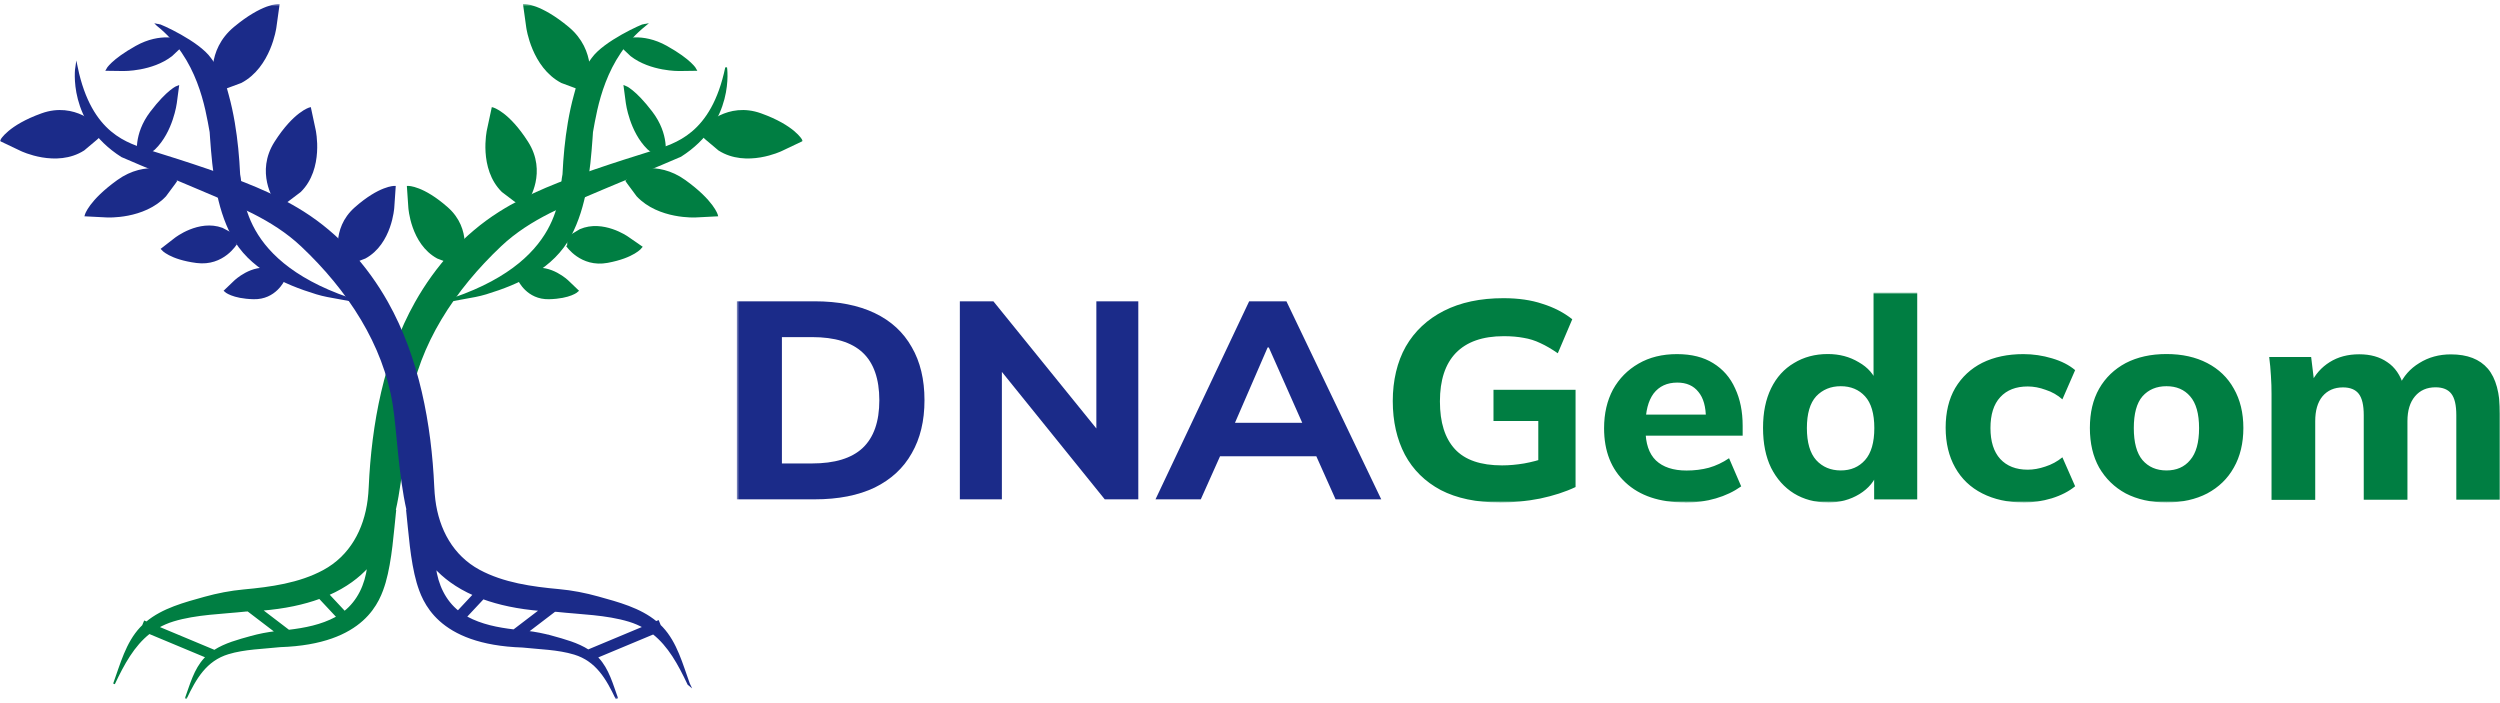 <svg width="1006" height="283" viewBox="0 0 1006 283" fill="none" xmlns="http://www.w3.org/2000/svg">
<mask id="mask0_1_3" style="mask-type:luminance" maskUnits="userSpaceOnUse" x="0" y="1" width="323" height="281">
<path d="M322.979 1.66H0V281.341H322.979V1.66Z" fill="white"/>
</mask>
<g mask="url(#mask0_1_3)">
<path d="M250.441 16.317C250.441 16.317 258.236 13.379 268.103 18.896C277.971 24.414 279.799 27.993 279.799 27.993L273.303 28.081C273.303 28.081 261.911 28.282 254.064 22.203C250.346 18.756 249.753 18.089 249.753 18.089" fill="#007E42"/>
<path d="M250.441 16.317C250.441 16.317 258.236 13.379 268.103 18.896C277.971 24.414 279.799 27.993 279.799 27.993L273.303 28.081C273.303 28.081 261.911 28.282 254.064 22.203C250.346 18.756 249.753 18.089 249.753 18.089" stroke="#007E42" stroke-miterlimit="10"/>
<path d="M267.223 62.493C267.223 62.493 268.974 54.291 262.111 45.265C255.248 36.239 251.468 34.941 251.468 34.941L252.331 41.432C252.331 41.432 253.793 52.818 260.917 59.747C264.846 62.949 265.586 63.449 265.586 63.449" fill="#007E42"/>
<path d="M267.223 62.493C267.223 62.493 268.974 54.291 262.111 45.265C255.248 36.239 251.468 34.941 251.468 34.941L252.331 41.432C252.331 41.432 253.793 52.818 260.917 59.747C264.846 62.949 265.586 63.449 265.586 63.449" stroke="#007E42" stroke-miterlimit="10"/>
<path d="M236.558 33.44C236.558 33.44 239.719 20.555 228.519 11.23C217.302 1.906 211.022 2.099 211.022 2.099L212.268 11.055C212.268 11.055 214.384 26.791 226.09 32.932C232.56 35.414 233.78 35.73 233.78 35.73" fill="#007E42"/>
<path d="M236.558 33.44C236.558 33.44 239.719 20.555 228.519 11.23C217.302 1.906 211.022 2.099 211.022 2.099L212.268 11.055C212.268 11.055 214.384 26.791 226.09 32.932C232.56 35.414 233.78 35.73 233.78 35.73" stroke="#007E42" stroke-miterlimit="10"/>
<path d="M253.36 69.642C253.36 69.642 264.15 64.695 275.517 72.879C286.882 81.062 288.363 86.571 288.363 86.571L279.949 87.001C279.949 87.001 265.196 87.835 256.574 78.677C252.628 73.458 252.019 72.449 252.019 72.449" fill="#007E42"/>
<path d="M253.36 69.642C253.36 69.642 264.15 64.695 275.517 72.879C286.882 81.062 288.363 86.571 288.363 86.571L279.949 87.001C279.949 87.001 265.196 87.835 256.574 78.677C252.628 73.458 252.019 72.449 252.019 72.449" stroke="#007E42" stroke-miterlimit="10"/>
<path d="M283.744 51.169C283.744 51.169 292.792 41.3 306.1 46.081C319.407 50.861 322.378 56.511 322.378 56.511L314.356 60.326C314.356 60.326 300.317 67.098 289.396 60.133C284.11 55.782 283.239 54.879 283.239 54.879" fill="#007E42"/>
<path d="M283.744 51.169C283.744 51.169 292.792 41.3 306.1 46.081C319.407 50.861 322.378 56.511 322.378 56.511L314.356 60.326C314.356 60.326 300.317 67.098 289.396 60.133C284.11 55.782 283.239 54.879 283.239 54.879" stroke="#007E42" stroke-miterlimit="10"/>
<path d="M208.943 112.658C208.943 112.658 212.305 120.106 220.901 119.904C229.496 119.703 232.292 117.009 232.292 117.009L228.381 113.264C228.381 113.264 221.545 106.641 213.907 108.571C210.023 110.071 209.352 110.422 209.352 110.422" fill="#007E42"/>
<path d="M208.943 112.658C208.943 112.658 212.305 120.106 220.901 119.904C229.496 119.703 232.292 117.009 232.292 117.009L228.381 113.264C228.381 113.264 221.545 106.641 213.907 108.571C210.023 110.071 209.352 110.422 209.352 110.422" stroke="#007E42" stroke-miterlimit="10"/>
<path d="M228.223 98.72C228.223 98.72 233.841 107.246 244.422 105.282C255.004 103.317 257.921 99.422 257.921 99.422L252.347 95.571C252.347 95.571 242.602 88.764 233.545 92.668C229.042 95.299 228.284 95.869 228.284 95.869" fill="#007E42"/>
<path d="M228.223 98.72C228.223 98.72 233.841 107.246 244.422 105.282C255.004 103.317 257.921 99.422 257.921 99.422L252.347 95.571C252.347 95.571 242.602 88.764 233.545 92.668C229.042 95.299 228.284 95.869 228.284 95.869" stroke="#007E42" stroke-miterlimit="10"/>
<path d="M185.81 104.115C185.81 104.115 189.607 92.386 179.853 83.782C170.089 75.177 164.255 75.308 164.255 75.308L164.812 83.492C164.812 83.492 165.709 97.87 176.151 103.571C181.986 105.895 183.093 106.185 183.093 106.185" fill="#007E42"/>
<path d="M185.81 104.115C185.81 104.115 189.607 92.386 179.853 83.782C170.089 75.177 164.255 75.308 164.255 75.308L164.812 83.492C164.812 83.492 165.709 97.87 176.151 103.571C181.986 105.895 183.093 106.185 183.093 106.185" stroke="#007E42" stroke-miterlimit="10"/>
<path d="M212.225 80.387C212.225 80.387 219.706 69.265 212.068 57.309C204.431 45.344 198.282 43.712 198.282 43.712L196.417 52.44C196.417 52.44 193.064 67.756 202.279 76.879C207.687 81.071 208.759 81.721 208.759 81.721" fill="#007E42"/>
<path d="M212.225 80.387C212.225 80.387 219.706 69.265 212.068 57.309C204.431 45.344 198.282 43.712 198.282 43.712L196.417 52.44C196.417 52.44 193.064 67.756 202.279 76.879C207.687 81.071 208.759 81.721 208.759 81.721" stroke="#007E42" stroke-miterlimit="10"/>
<path d="M259.579 9.976C258.577 10.064 243.222 16.958 238.493 23.634C236.944 25.827 235.184 27.976 233.991 30.397C232.798 32.818 232.162 35.633 231.43 38.291C230.42 41.949 229.628 45.66 228.992 49.405C227.825 56.273 227.172 63.221 226.85 70.177C225.186 77.264 228.261 106.378 178.183 121.702C183.765 119.992 189.87 119.676 195.54 117.948C208.804 113.895 222.452 107.659 229.305 94.817C235.576 83.063 236.996 68.695 237.945 55.633C238.006 54.791 238.067 53.949 238.119 53.098C239.87 43.449 242.9 23.256 259.57 9.985L259.579 9.976Z" fill="#007E42" stroke="#007E42" stroke-miterlimit="10"/>
<path d="M292.202 27.151C286.523 54.44 271.561 58.08 262.782 60.94C255.04 63.352 247.306 65.8 239.633 68.431C226.421 72.966 212.904 78.019 201.034 85.528C186.925 94.448 175.49 107.22 167.303 121.781C154.814 143.991 149.85 170.763 148.727 196.087C148.649 197.79 148.518 199.482 148.301 201.175C146.785 213.193 141.054 223.868 130.255 229.701C120.474 234.99 108.908 236.561 98.074 237.552C92.814 238.035 87.476 239.078 82.39 240.49C74.386 242.719 65.528 245.025 58.997 250.482L58.213 250.157L57.533 251.797C57.246 252.078 56.95 252.358 56.671 252.657C50.941 258.762 48.737 267.289 45.881 275.174C49.687 267.139 53.684 259.754 60.068 254.727L83.13 264.358C82.903 264.578 82.686 264.789 82.468 265.017C78.366 269.393 76.789 275.49 74.734 281.148C78.627 272.937 82.782 265.657 91.804 262.911C98.44 260.894 105.878 260.797 112.715 260.051C146.907 258.938 152.638 241.622 154.832 234.359C157.402 225.447 158.142 213.745 159.048 205.43C158.986 205.403 158.934 205.368 158.873 205.342C162.192 190.85 162.828 172.912 164.456 162.816C166.363 150.605 170.988 138.974 177.293 128.412C183.851 117.43 192.169 107.554 201.443 98.799C213.262 87.65 228.146 82.072 242.856 75.791C253.167 71.387 263.583 67.221 273.878 62.747C295.555 48.975 292.202 27.142 292.202 27.142V27.151ZM86.291 261.885L63.543 252.385C65.407 251.315 67.453 250.411 69.726 249.718C78.993 246.903 89.374 246.762 98.92 245.727C99.216 245.718 99.503 245.701 99.799 245.692L111.104 254.323C107.672 254.701 104.206 255.385 100.888 256.315C95.993 257.675 90.654 259.078 86.282 261.894L86.291 261.885ZM116.172 253.789L105.163 245.385C114.604 244.631 122.304 242.92 128.6 240.613L135.742 248.253C135.55 248.367 135.367 248.481 135.176 248.586C129.376 251.718 122.695 253.026 116.172 253.789ZM138.668 246.254L132.084 239.209C139.286 236.061 144.416 232.078 148.117 227.973C148.117 228.025 148.108 228.087 148.1 228.139C147.194 235.341 144.164 241.859 138.668 246.245V246.254Z" fill="#007E42" stroke="#007E42" stroke-width="0.72" stroke-miterlimit="10"/>
<path d="M72.541 16.317C72.541 16.317 64.747 13.379 54.879 18.896C45.012 24.414 43.183 27.993 43.183 27.993L49.68 28.081C49.68 28.081 61.072 28.282 68.918 22.203C72.637 18.756 73.23 18.089 73.23 18.089" fill="#1B2B89"/>
<path d="M72.541 16.317C72.541 16.317 64.747 13.379 54.879 18.896C45.012 24.414 43.183 27.993 43.183 27.993L49.68 28.081C49.68 28.081 61.072 28.282 68.918 22.203C72.637 18.756 73.23 18.089 73.23 18.089" stroke="#1B2B89" stroke-miterlimit="10"/>
<path d="M55.758 62.493C55.758 62.493 54.008 54.291 60.87 45.265C67.733 36.239 71.513 34.941 71.513 34.941L70.651 41.432C70.651 41.432 69.188 52.818 62.063 59.747C58.136 62.949 57.395 63.449 57.395 63.449" fill="#1B2B89"/>
<path d="M55.758 62.493C55.758 62.493 54.008 54.291 60.87 45.265C67.733 36.239 71.513 34.941 71.513 34.941L70.651 41.432C70.651 41.432 69.188 52.818 62.063 59.747C58.136 62.949 57.395 63.449 57.395 63.449" stroke="#1B2B89" stroke-miterlimit="10"/>
<path d="M86.421 33.44C86.421 33.44 83.26 20.555 94.459 11.23C105.668 1.906 111.956 2.099 111.956 2.099L110.711 11.055C110.711 11.055 108.594 26.791 96.889 32.932C90.418 35.414 89.199 35.73 89.199 35.73" fill="#1B2B89"/>
<path d="M86.421 33.44C86.421 33.44 83.26 20.555 94.459 11.23C105.668 1.906 111.956 2.099 111.956 2.099L110.711 11.055C110.711 11.055 108.594 26.791 96.889 32.932C90.418 35.414 89.199 35.73 89.199 35.73" stroke="#1B2B89" stroke-miterlimit="10"/>
<path d="M69.621 69.642C69.621 69.642 58.83 64.695 47.464 72.879C36.099 81.062 34.618 86.571 34.618 86.571L43.032 87.001C43.032 87.001 57.785 87.835 66.407 78.677C70.352 73.458 70.962 72.449 70.962 72.449" fill="#1B2B89"/>
<path d="M69.621 69.642C69.621 69.642 58.83 64.695 47.464 72.879C36.099 81.062 34.618 86.571 34.618 86.571L43.032 87.001C43.032 87.001 57.785 87.835 66.407 78.677C70.352 73.458 70.962 72.449 70.962 72.449" stroke="#1B2B89" stroke-miterlimit="10"/>
<path d="M39.227 51.169C39.227 51.169 30.178 41.3 16.871 46.081C3.581 50.853 0.602 56.511 0.602 56.511L8.623 60.326C8.623 60.326 22.662 67.098 33.584 60.133C38.87 55.782 39.741 54.879 39.741 54.879" fill="#1B2B89"/>
<path d="M39.227 51.169C39.227 51.169 30.178 41.3 16.871 46.081C3.581 50.853 0.602 56.511 0.602 56.511L8.623 60.326C8.623 60.326 22.662 67.098 33.584 60.133C38.87 55.782 39.741 54.879 39.741 54.879" stroke="#1B2B89" stroke-miterlimit="10"/>
<path d="M114.037 112.658C114.037 112.658 110.675 120.106 102.08 119.904C93.483 119.703 90.688 117.009 90.688 117.009L94.598 113.264C94.598 113.264 101.435 106.641 109.073 108.571C112.957 110.071 113.628 110.422 113.628 110.422" fill="#1B2B89"/>
<path d="M114.037 112.658C114.037 112.658 110.675 120.106 102.08 119.904C93.483 119.703 90.688 117.009 90.688 117.009L94.598 113.264C94.598 113.264 101.435 106.641 109.073 108.571C112.957 110.071 113.628 110.422 113.628 110.422" stroke="#1B2B89" stroke-miterlimit="10"/>
<path d="M94.966 97.905C94.966 97.905 89.811 106.729 79.142 105.335C68.474 103.948 65.347 100.221 65.347 100.221L70.703 96.071C70.703 96.071 80.074 88.738 89.323 92.141C93.956 94.519 94.749 95.054 94.749 95.054" fill="#1B2B89"/>
<path d="M94.966 97.905C94.966 97.905 89.811 106.729 79.142 105.335C68.474 103.948 65.347 100.221 65.347 100.221L70.703 96.071C70.703 96.071 80.074 88.738 89.323 92.141C93.956 94.519 94.749 95.054 94.749 95.054" stroke="#1B2B89" stroke-miterlimit="10"/>
<path d="M137.162 104.115C137.162 104.115 133.364 92.386 143.119 83.782C152.881 75.177 158.717 75.308 158.717 75.308L158.159 83.492C158.159 83.492 157.262 97.87 146.82 103.571C140.984 105.895 139.879 106.185 139.879 106.185" fill="#1B2B89"/>
<path d="M137.162 104.115C137.162 104.115 133.364 92.386 143.119 83.782C152.881 75.177 158.717 75.308 158.717 75.308L158.159 83.492C158.159 83.492 157.262 97.87 146.82 103.571C140.984 105.895 139.879 106.185 139.879 106.185" stroke="#1B2B89" stroke-miterlimit="10"/>
<path d="M110.748 80.387C110.748 80.387 103.266 69.265 110.904 57.309C118.542 45.344 124.69 43.712 124.69 43.712L126.554 52.44C126.554 52.44 129.907 67.756 120.693 76.879C115.284 81.071 114.213 81.721 114.213 81.721" fill="#1B2B89"/>
<path d="M110.748 80.387C110.748 80.387 103.266 69.265 110.904 57.309C118.542 45.344 124.69 43.712 124.69 43.712L126.554 52.44C126.554 52.44 129.907 67.756 120.693 76.879C115.284 81.071 114.213 81.721 114.213 81.721" stroke="#1B2B89" stroke-miterlimit="10"/>
<path d="M63.402 9.976C64.403 10.064 79.758 16.958 84.487 23.634C86.037 25.827 87.796 27.976 88.99 30.397C90.182 32.818 90.818 35.633 91.55 38.291C92.56 41.949 93.353 45.66 93.989 49.405C95.155 56.273 95.808 63.221 96.131 70.177C97.795 77.264 94.72 106.378 144.797 121.702C139.215 119.992 133.11 119.676 127.44 117.948C114.176 113.895 100.529 107.659 93.675 94.817C87.404 83.063 85.985 68.695 85.035 55.633C84.975 54.791 84.914 53.949 84.861 53.098C83.111 43.449 80.08 23.256 63.41 9.985L63.402 9.976Z" fill="#1B2B89" stroke="#1B2B89" stroke-miterlimit="10"/>
<path d="M277.093 275.183C274.227 267.289 272.025 258.771 266.303 252.666C266.024 252.367 265.728 252.087 265.44 251.806L264.769 250.166L263.986 250.491C257.454 245.025 248.597 242.727 240.593 240.499C235.498 239.078 230.168 238.035 224.908 237.561C214.082 236.569 202.517 234.99 192.728 229.71C181.929 223.876 176.198 213.202 174.682 201.184C174.473 199.5 174.334 197.798 174.255 196.096C173.141 170.772 168.176 144.001 155.679 121.79C147.493 107.238 136.057 94.466 121.948 85.536C110.078 78.028 96.561 72.975 83.35 68.44C75.677 65.809 67.943 63.352 60.2 60.949C51.43 58.089 36.459 54.449 30.781 27.16C30.781 27.16 27.428 48.993 49.105 62.765C59.391 67.238 69.807 71.396 80.127 75.808C94.837 82.097 109.721 87.668 121.539 98.817C130.814 107.563 139.131 117.448 145.689 128.43C151.995 138.992 156.62 150.623 158.527 162.833C160.155 172.93 160.791 190.877 164.109 205.359C164.049 205.386 163.996 205.421 163.935 205.447C164.841 213.763 165.572 225.464 168.15 234.377C170.345 241.64 176.076 258.947 210.268 260.069C217.105 260.806 224.542 260.911 231.179 262.929C240.201 265.666 244.356 272.955 248.248 281.165C246.201 275.517 244.617 269.411 240.515 265.034C240.297 264.806 240.079 264.595 239.853 264.376L262.915 254.744C269.298 259.771 273.296 267.157 277.102 275.192L277.093 275.183ZM174.883 228.149C174.883 228.096 174.874 228.035 174.866 227.982C178.567 232.087 183.688 236.07 190.899 239.218L184.315 246.263C178.819 241.877 175.788 235.35 174.883 228.157V228.149ZM187.241 248.245L194.383 240.605C200.679 242.912 208.378 244.622 217.818 245.376L206.81 253.78C200.287 253.017 193.607 251.71 187.807 248.569C187.615 248.464 187.432 248.35 187.241 248.236V248.245ZM222.086 256.306C218.768 255.385 215.311 254.701 211.87 254.315L223.175 245.684C223.471 245.692 223.758 245.709 224.054 245.718C233.6 246.753 243.981 246.894 253.248 249.709C255.521 250.402 257.568 251.306 259.431 252.376L236.683 261.876C232.311 259.061 226.972 257.666 222.078 256.298L222.086 256.306Z" fill="#1B2B89" stroke="#1B2B89" stroke-miterlimit="10"/>
</g>
<mask id="mask1_1_3" style="mask-type:luminance" maskUnits="userSpaceOnUse" x="296" y="117" width="710" height="86">
<path d="M1006 117.754H296.505V202.186H1006V117.754Z" fill="white"/>
</mask>
<g mask="url(#mask1_1_3)">
<path d="M296.505 200.966V121.245H327.79C337.346 121.245 345.402 122.838 351.994 125.991C358.585 129.143 363.538 133.718 366.887 139.684C370.304 145.548 372.013 152.7 372.013 161.038C372.013 169.376 370.304 176.46 366.887 182.391C363.538 188.357 358.585 192.932 351.994 196.187C345.402 199.339 337.346 200.932 327.79 200.932H296.505V200.966ZM314.641 186.493H326.743C335.881 186.493 342.682 184.425 347.111 180.29C351.61 176.054 353.843 169.647 353.843 161.071C353.843 152.497 351.575 145.988 347.111 141.853C342.682 137.718 335.916 135.651 326.743 135.651H314.641V186.527V186.493ZM386.242 200.966V121.245H399.74L444.312 176.29H441.173V121.245H458.054V200.932H444.556L400.123 145.887H403.158V200.932H386.277L386.242 200.966ZM464.959 200.966L502.661 121.245H517.658L555.812 200.932H537.433L527.528 178.765L534.643 183.612H485.885L493.105 178.765L483.2 200.932H464.924L464.959 200.966ZM510.09 139.82L495.092 174.426L491.953 170.122H528.609L525.924 174.426L510.577 139.82H510.125H510.09Z" fill="#1B2B89"/>
<path d="M603.49 202.186C594.108 202.186 586.19 200.525 579.773 197.203C573.426 193.814 568.613 189.069 565.335 182.968C562.091 176.799 560.451 169.579 560.451 161.377C560.451 153.174 562.196 145.616 565.683 139.447C569.241 133.278 574.367 128.465 581.029 125.075C587.69 121.686 595.677 119.991 604.989 119.991C610.953 119.991 616.185 120.737 620.684 122.262C625.252 123.686 629.263 125.753 632.681 128.465L626.857 142.158C624.38 140.429 622.044 139.074 619.882 138.091C617.719 137.04 615.452 136.328 613.15 135.956C610.814 135.515 608.163 135.278 605.128 135.278C596.584 135.278 590.167 137.549 585.807 142.056C581.552 146.497 579.424 152.971 579.424 161.512C579.424 170.054 581.448 176.358 585.459 180.73C589.504 185.103 595.816 187.272 604.432 187.272C607.291 187.272 610.256 187.002 613.29 186.493C616.324 185.95 619.289 185.171 622.253 184.12L619.01 190.899V169.409H600.979V156.869H634.006V195.983C629.891 197.949 625.113 199.475 619.707 200.627C614.337 201.678 608.965 202.22 603.524 202.22L603.49 202.186ZM678.056 202.186C667.837 202.186 659.815 199.509 654.095 194.153C648.341 188.797 645.481 181.545 645.481 172.324C645.481 166.36 646.701 161.173 649.074 156.733C651.55 152.293 654.968 148.835 659.327 146.327C663.756 143.751 668.918 142.497 674.813 142.497C680.707 142.497 685.484 143.718 689.356 146.124C693.297 148.531 696.261 151.92 698.214 156.293C700.238 160.597 701.248 165.613 701.248 171.342V175.307H659.955V166.834H688.449L686.461 168.427C686.461 163.682 685.449 160.089 683.427 157.682C681.473 155.208 678.648 153.954 674.951 153.954C670.836 153.954 667.663 155.411 665.395 158.36C663.233 161.309 662.152 165.512 662.152 171.037V172.833C662.152 178.426 663.547 182.561 666.337 185.273C669.197 187.984 673.312 189.34 678.683 189.34C681.857 189.34 684.856 188.967 687.647 188.222C690.507 187.408 693.227 186.12 695.773 184.391L700.655 195.712C697.691 197.814 694.308 199.441 690.437 200.559C686.635 201.678 682.52 202.254 678.091 202.254L678.056 202.186ZM735.498 202.186C730.37 202.186 725.837 200.966 721.896 198.559C718.024 196.153 714.955 192.729 712.688 188.256C710.526 183.815 709.445 178.46 709.445 172.189C709.445 165.919 710.526 160.699 712.688 156.259C714.851 151.818 717.92 148.429 721.896 146.09C725.837 143.684 730.37 142.464 735.498 142.464C740.171 142.464 744.287 143.548 747.949 145.751C751.68 147.853 754.157 150.734 755.412 154.326H753.913V117.754H771.49V200.966H754.157V189.781H755.656C754.436 193.543 751.924 196.56 748.228 198.83C744.496 201.101 740.276 202.22 735.532 202.22L735.498 202.186ZM740.729 189.306C744.775 189.306 748.019 187.916 750.495 185.137C752.971 182.358 754.227 178.053 754.227 172.257C754.227 166.461 752.971 162.191 750.495 159.479C748.019 156.767 744.74 155.411 740.729 155.411C736.718 155.411 733.405 156.767 730.824 159.479C728.348 162.191 727.092 166.461 727.092 172.257C727.092 178.053 728.348 182.358 730.824 185.137C733.37 187.916 736.683 189.306 740.729 189.306ZM814.211 202.186C807.936 202.186 802.425 200.966 797.682 198.559C792.939 196.153 789.312 192.696 786.766 188.154C784.22 183.645 782.93 178.29 782.93 172.087C782.93 165.885 784.22 160.53 786.766 156.157C789.417 151.716 793.043 148.328 797.682 145.988C802.425 143.65 807.901 142.497 814.211 142.497C818.154 142.497 821.991 143.073 825.723 144.192C829.528 145.311 832.627 146.904 835.037 148.937L829.909 160.699C827.954 158.97 825.723 157.682 823.176 156.869C820.701 155.953 818.292 155.513 815.955 155.513C811.215 155.513 807.553 156.936 804.902 159.817C802.252 162.664 800.961 166.834 800.961 172.257C800.961 177.68 802.287 181.815 804.902 184.696C807.553 187.543 811.215 189.001 815.955 189.001C818.186 189.001 820.563 188.594 823.038 187.747C825.585 186.934 827.889 185.68 829.909 184.019L835.037 195.678C832.562 197.712 829.423 199.339 825.618 200.525C821.886 201.644 818.089 202.22 814.211 202.22V202.186ZM871.796 202.186C865.517 202.186 860.041 200.966 855.4 198.559C850.832 196.085 847.279 192.594 844.699 188.154C842.217 183.713 840.967 178.392 840.967 172.223C840.967 166.054 842.184 160.835 844.699 156.394C847.238 151.954 850.832 148.531 855.4 146.09C860.041 143.684 865.517 142.464 871.796 142.464C878.076 142.464 883.552 143.684 888.184 146.09C892.825 148.497 896.419 151.92 898.893 156.394C901.441 160.835 902.731 166.122 902.731 172.223C902.731 178.324 901.441 183.713 898.893 188.154C896.419 192.594 892.857 196.051 888.184 198.559C883.552 200.966 878.076 202.186 871.796 202.186ZM871.796 189.306C875.845 189.306 879.017 187.916 881.313 185.137C883.722 182.358 884.907 178.053 884.907 172.257C884.907 166.461 883.69 162.191 881.313 159.479C878.976 156.767 875.804 155.411 871.796 155.411C867.78 155.411 864.543 156.767 862.134 159.479C859.797 162.191 858.645 166.461 858.645 172.257C858.645 178.053 859.797 182.358 862.134 185.137C864.543 187.916 867.748 189.306 871.796 189.306ZM914.064 200.966V158.563C914.064 156.157 914 153.717 913.821 151.209C913.683 148.632 913.44 146.124 913.123 143.65H930.006L931.296 154.292H929.901C931.605 150.666 934.12 147.819 937.47 145.718C940.813 143.616 944.756 142.565 949.323 142.565C953.891 142.565 957.59 143.616 960.624 145.718C963.732 147.751 965.93 150.971 967.253 155.344H965.403C967.115 151.411 969.833 148.328 973.532 146.09C977.264 143.751 981.483 142.599 986.229 142.599C992.889 142.599 997.838 144.531 1001.12 148.361C1004.36 152.191 1006 158.224 1006 166.461V201.067H988.419V167.037C988.419 163.038 987.762 160.19 986.432 158.461C985.109 156.733 982.984 155.852 980.055 155.852C976.566 155.852 973.808 157.072 971.788 159.479C969.76 161.885 968.754 165.207 968.754 169.443V201.101H951.173V167.071C951.173 163.071 950.508 160.224 949.185 158.495C947.863 156.767 945.737 155.886 942.8 155.886C939.32 155.886 936.562 157.106 934.541 159.513C932.586 161.919 931.645 165.24 931.645 169.477V201.135H914.064V200.966Z" fill="#007E42"/>
</g>
</svg>
